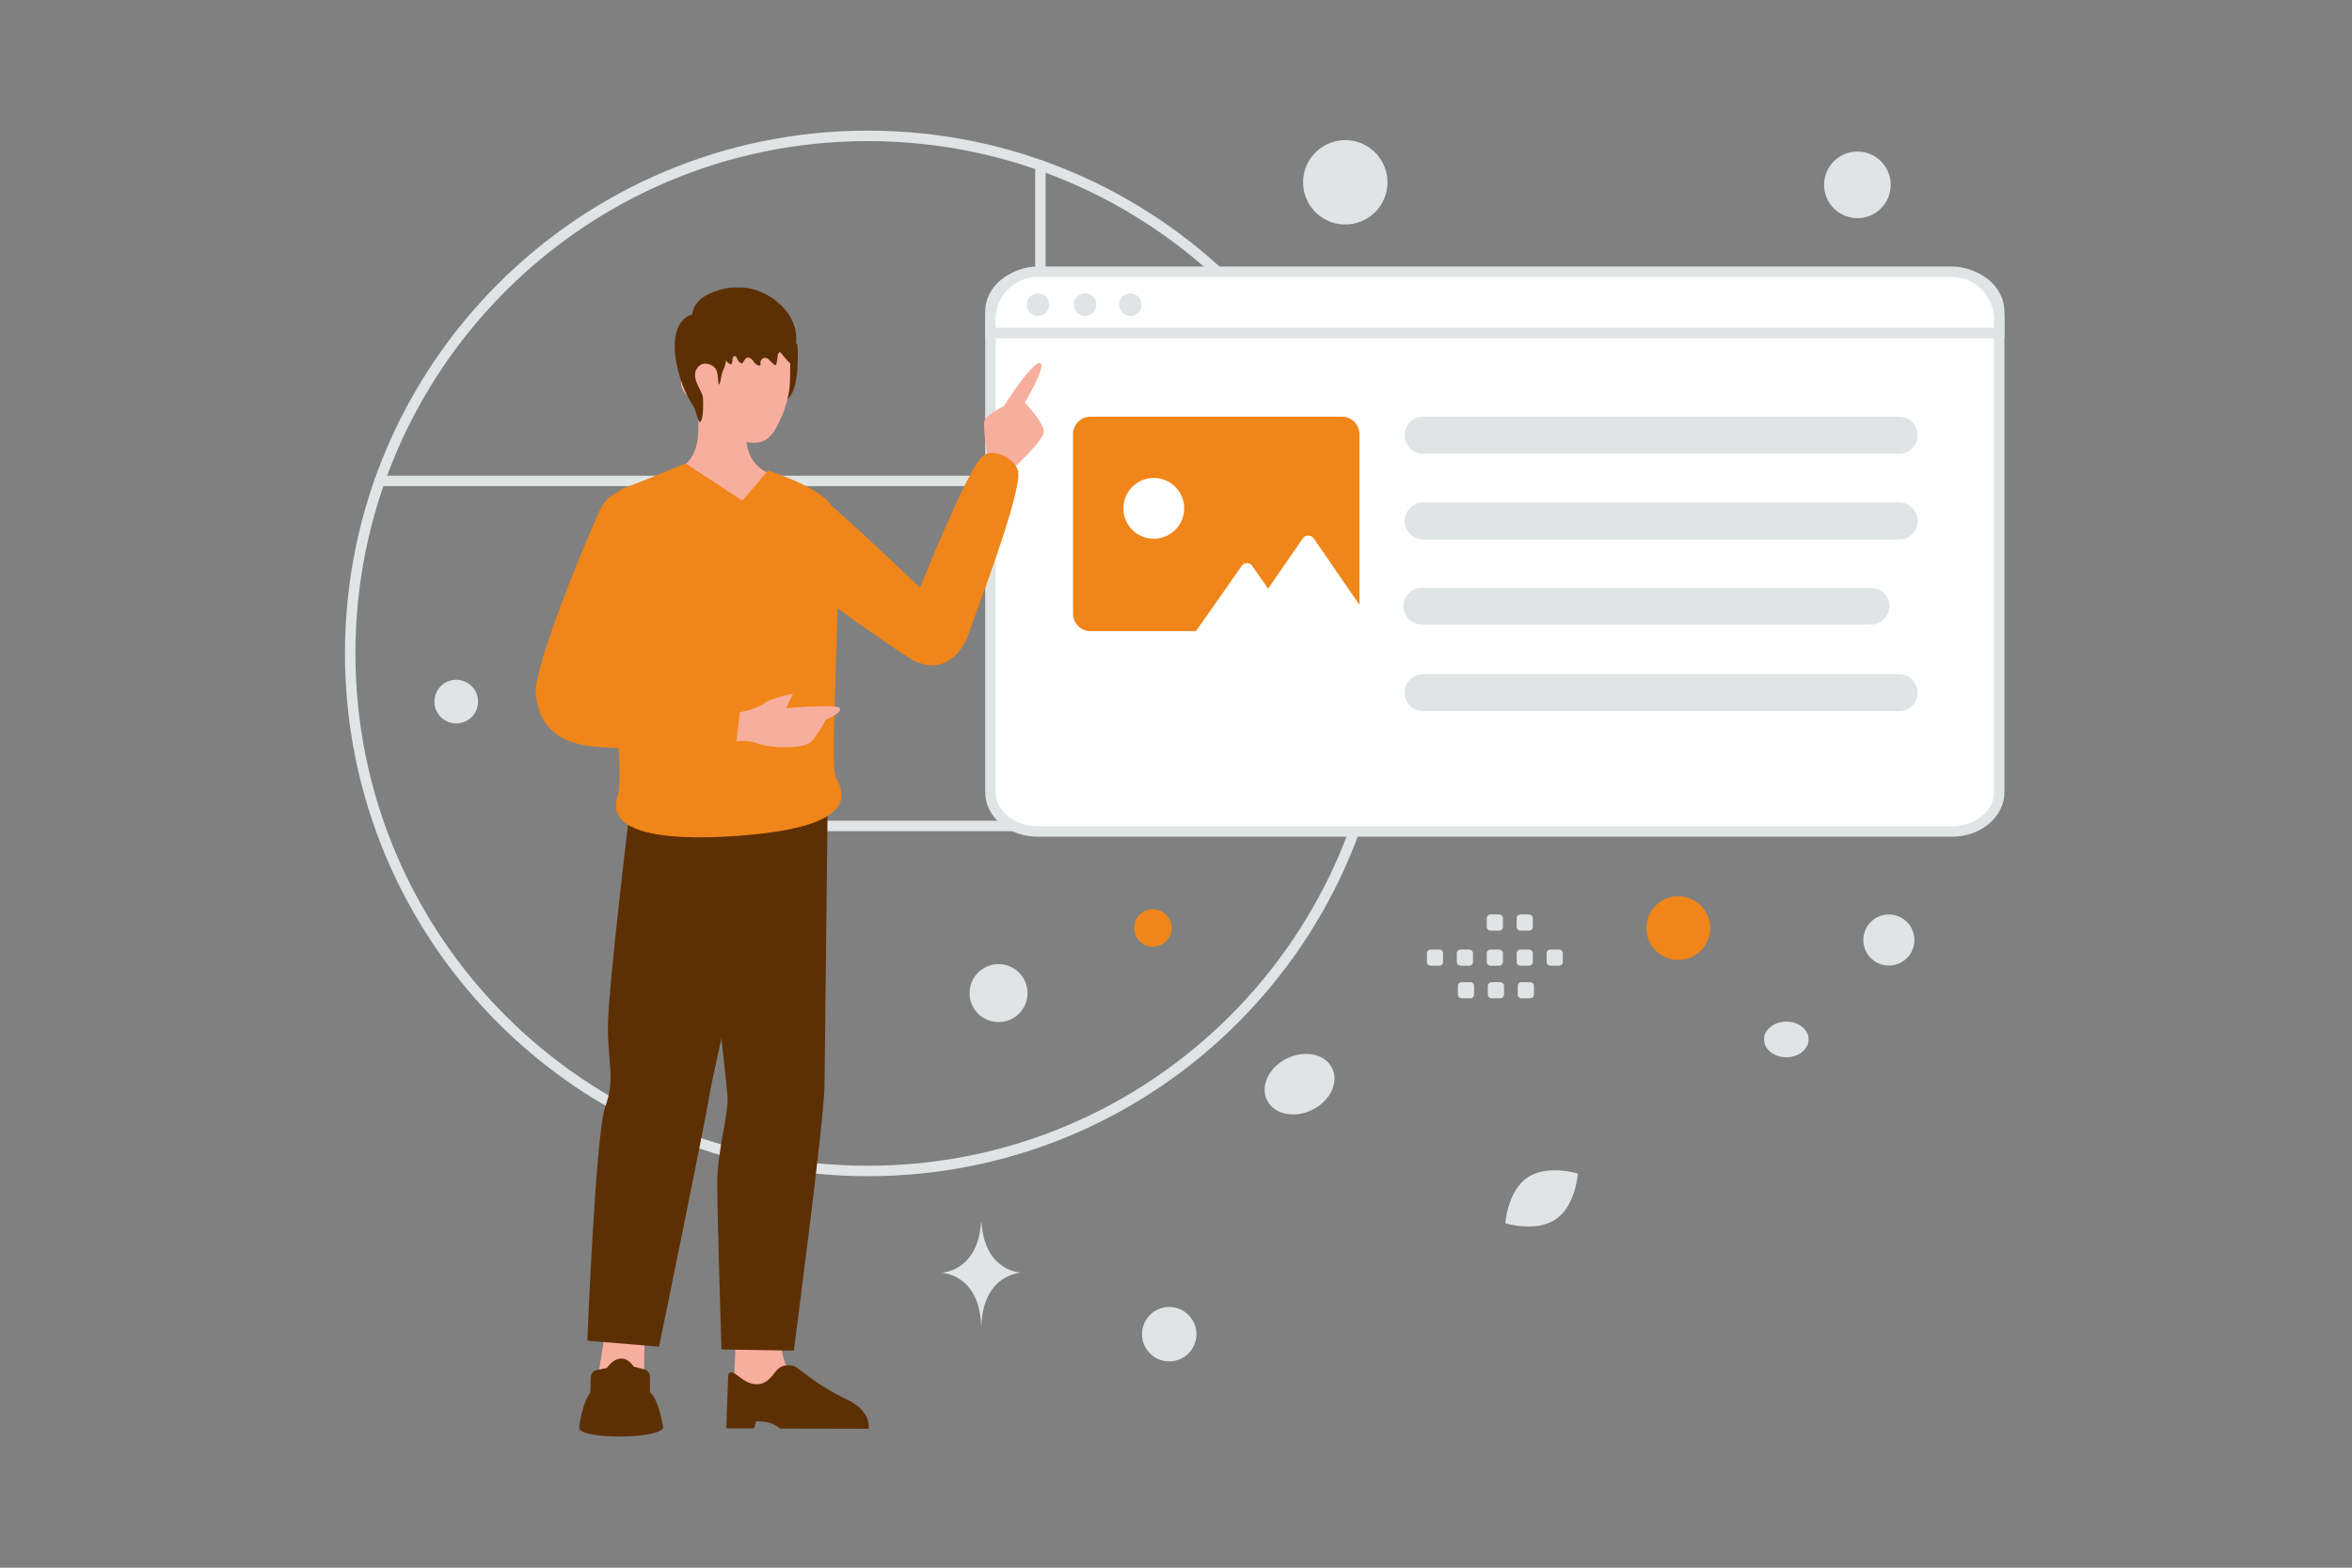 <svg width="480" height="320" viewBox="0 0 480 320" fill="none" xmlns="http://www.w3.org/2000/svg">
<rect x="0" y="0" width="480" height="320" fill="#808080" stroke="none"/>
<g clip-path="url(#clip0_931_30585)">
<path d="M77.453 98.162H212.326M141.896 168.593H276.768M141.897 233.034V98.162M212.325 168.593V33.721" stroke="#E1E4E5" stroke-width="2.133" stroke-linecap="round" stroke-linejoin="round"/>
<path d="M177.112 239.021C235.458 239.021 282.757 191.723 282.757 133.377C282.757 75.032 235.458 27.733 177.112 27.733C118.767 27.733 71.469 75.032 71.469 133.377C71.469 191.723 118.767 239.021 177.112 239.021Z" stroke="#E1E4E5" stroke-width="2.133" stroke-linecap="round" stroke-linejoin="round"/>
<path d="M398.324 169.723H211.808C206.284 169.723 202.133 165.991 202.133 161.762V63.55C202.133 59.321 206.284 55.589 211.808 55.589H398.324C403.848 55.589 407.999 59.321 407.999 63.55V161.762C407.999 165.991 403.848 169.723 398.324 169.723Z" fill="white" stroke="#E1E4E5" stroke-width="2.133"/>
<path fill-rule="evenodd" clip-rule="evenodd" d="M218.984 88.648V125.231C218.984 127.217 220.574 128.825 222.538 128.825H244.073L253.473 115.426C253.921 114.787 255.042 114.787 255.49 115.426L258.781 120.118L258.807 120.154L258.829 120.122L265.887 109.874C266.375 109.165 267.599 109.165 268.087 109.874L277.435 123.448V88.648C277.435 86.662 275.84 85.054 273.881 85.054H222.538C220.574 85.054 218.984 86.662 218.984 88.648Z" fill="#F08519"/>
<path d="M235.466 109.971C232.038 109.971 229.258 107.191 229.258 103.762C229.258 100.333 232.038 97.554 235.466 97.554C238.895 97.554 241.675 100.333 241.675 103.762C241.675 107.191 238.895 109.971 235.466 109.971Z" fill="white"/>
<path d="M407.999 67.981H202.133V65.142C202.133 59.8 206.466 55.467 211.808 55.467H398.324C403.667 55.467 407.999 59.8 407.999 65.142V67.981Z" fill="white" stroke="#E1E4E5" stroke-width="2.133"/>
<path d="M211.83 64.502C212.442 64.502 213.029 64.259 213.461 63.826C213.894 63.394 214.137 62.807 214.137 62.195C214.137 61.584 213.894 60.997 213.461 60.564C213.029 60.132 212.442 59.889 211.83 59.889C211.218 59.889 210.632 60.132 210.199 60.564C209.766 60.997 209.523 61.584 209.523 62.195C209.523 62.807 209.766 63.394 210.199 63.826C210.632 64.259 211.218 64.502 211.83 64.502ZM221.442 64.502C222.054 64.502 222.641 64.259 223.073 63.826C223.506 63.394 223.749 62.807 223.749 62.195C223.749 61.584 223.506 60.997 223.073 60.564C222.641 60.132 222.054 59.889 221.442 59.889C220.831 59.889 220.244 60.132 219.811 60.564C219.379 60.997 219.136 61.584 219.136 62.195C219.136 62.807 219.379 63.394 219.811 63.826C220.244 64.259 220.831 64.502 221.442 64.502ZM230.67 64.502C231.282 64.502 231.869 64.259 232.301 63.826C232.734 63.394 232.977 62.807 232.977 62.195C232.977 61.584 232.734 60.997 232.301 60.564C231.869 60.132 231.282 59.889 230.67 59.889C230.058 59.889 229.472 60.132 229.039 60.564C228.606 60.997 228.363 61.584 228.363 62.195C228.363 62.807 228.606 63.394 229.039 63.826C229.472 64.259 230.058 64.502 230.67 64.502Z" fill="#E1E4E5"/>
<path d="M387.575 85.054H290.438C288.349 85.054 286.656 86.747 286.656 88.836C286.656 90.925 288.349 92.618 290.438 92.618H387.575C389.664 92.618 391.357 90.925 391.357 88.836C391.357 86.747 389.664 85.054 387.575 85.054Z" fill="#E1E4E5"/>
<path d="M387.575 102.571H290.438C288.349 102.571 286.656 104.264 286.656 106.353C286.656 108.441 288.349 110.135 290.438 110.135H387.575C389.664 110.135 391.357 108.441 391.357 106.353C391.357 104.264 389.664 102.571 387.575 102.571Z" fill="#E1E4E5"/>
<path d="M381.865 120H290.132C288.07 120 286.398 121.671 286.398 123.733C286.398 125.795 288.07 127.467 290.132 127.467H381.865C383.927 127.467 385.598 125.795 385.598 123.733C385.598 121.671 383.927 120 381.865 120Z" fill="#E1E4E5"/>
<path d="M387.575 137.603H290.438C288.349 137.603 286.656 139.296 286.656 141.385C286.656 143.474 288.349 145.167 290.438 145.167H387.575C389.664 145.167 391.357 143.474 391.357 141.385C391.357 139.296 389.664 137.603 387.575 137.603Z" fill="#E1E4E5"/>
<path d="M156.168 78.079C155.811 79.506 156.284 80.99 157.065 82.237C157.617 83.117 158.389 82.145 159.514 81.989C161.255 81.745 162.357 79.903 162.734 75.414C162.908 72.135 162.826 70.5 162.643 70.213C161.993 69.189 160.321 68.846 159.002 68.945" fill="#5D3004"/>
<path fill-rule="evenodd" clip-rule="evenodd" d="M159.336 273.177C159.336 273.177 159.231 279.918 163.391 282.312C167.552 284.707 173.998 289.156 173.998 289.156L149.477 289.983L150.176 273.116L159.336 273.177Z" fill="#F8AE9D"/>
<path fill-rule="evenodd" clip-rule="evenodd" d="M148.619 280.605L148.22 291.541H153.916L154.307 290.132C154.307 290.132 156.451 290.044 157.69 290.653C159 291.297 159.175 291.609 159.175 291.609L177.242 291.646C177.242 291.646 178.133 288.112 172.626 285.556C167.119 282.998 163.109 279.37 162.348 278.998C161.58 278.624 160.033 278.412 158.942 279.292C157.852 280.17 156.99 282.482 154.52 282.554C151.341 282.647 149.515 278.756 148.619 280.605ZM141.578 163.162C141.578 163.162 148.271 219.951 148.479 223.899C148.687 227.846 146.33 234.659 146.375 242.044C146.421 249.428 147.236 275.454 147.236 275.454L162 275.694C162 275.694 168.205 228.664 168.272 221.612C168.339 214.559 168.908 163.84 168.908 163.84L141.578 163.162Z" fill="#5D3004"/>
<path fill-rule="evenodd" clip-rule="evenodd" d="M123.518 271.993L120.641 289.466L131.248 289.413L131.583 271.719L123.518 271.993Z" fill="#F8AE9D"/>
<path fill-rule="evenodd" clip-rule="evenodd" d="M121.723 279.691C121.404 279.76 121.117 279.934 120.908 280.185C120.699 280.435 120.58 280.749 120.57 281.075L120.462 284.341C118.94 286.033 118.233 290.965 118.175 291.384C118.172 291.404 118.171 291.424 118.172 291.445C118.313 293.847 134.095 293.801 135.307 291.516C135.339 291.449 135.349 291.374 135.334 291.302C135.204 290.495 134.341 285.517 132.641 284.184L132.629 280.954C132.628 280.632 132.521 280.32 132.325 280.066C132.129 279.811 131.855 279.628 131.545 279.545L129.32 278.947C127.77 276.679 125.657 276.759 123.846 279.23L121.723 279.691ZM128.721 163.697C128.721 163.697 123.994 202.442 124.058 209.862C124.122 217.282 125.513 220.541 123.534 225.863C121.555 231.186 119.867 273.671 119.867 273.671L134.501 274.891C134.501 274.891 143.851 229.429 144.867 223.126C145.884 216.822 158.45 163.162 158.45 163.162L128.721 163.697Z" fill="#5D3004"/>
<path fill-rule="evenodd" clip-rule="evenodd" d="M201.702 94.032C201.702 94.032 200.48 87.222 200.92 85.843C201.295 84.651 204.842 82.933 204.842 82.933C204.842 82.933 211.011 73.187 212.361 74.18C213.46 74.984 209.148 82.169 209.148 82.169C209.148 82.169 213.08 86.293 213.025 88.137C212.97 89.981 206.608 95.753 206.608 95.753L201.702 94.032ZM138.297 95.632C138.297 95.632 142.36 94.677 142.501 88.02C142.642 81.363 142.543 79.09 142.543 79.09L152.175 78.929C152.175 78.929 152.272 86.348 152.274 89.032C152.278 94.875 156.617 96.454 156.617 96.454C156.617 96.454 156.256 102.842 148.147 103.298C141.815 103.654 138.297 95.632 138.297 95.632Z" fill="#F8AE9D"/>
<path fill-rule="evenodd" clip-rule="evenodd" d="M141.658 75.726C137.666 75.571 138.317 81.415 142.464 81.408C142.464 81.408 146.922 90.369 153.919 90.393C157.29 90.404 158.39 87.401 159.401 85.294C160.411 83.186 161.153 80.033 161.214 78.103C161.281 76.045 161.289 69.283 161.289 69.283L141.502 69.274L141.658 75.726Z" fill="#F8AE9D"/>
<path fill-rule="evenodd" clip-rule="evenodd" d="M156.761 96.056C156.761 96.056 167.14 99.296 169.639 103.167C177.694 110.243 187.767 119.961 187.767 119.961C187.767 119.961 197.363 95.878 200.5 93.132C202.646 91.254 206.923 93.577 207.719 95.964C208.743 99.03 202.171 117.017 199.067 125.511C198.466 127.157 197.995 128.446 197.734 129.202C195.842 134.693 191.236 137.842 185.633 134.352C183.374 132.945 176.652 128.335 170.916 124.157C170.827 128.547 170.676 133.173 170.532 137.567C170.183 148.242 169.879 157.544 170.61 158.753C174.227 164.744 169.418 168.857 153.494 170.368C137.57 171.879 123.443 170.642 126.006 162.646C126.541 160.98 126.534 157.394 126.268 152.735C124.708 152.652 123.148 152.549 121.591 152.427C114.945 151.903 110.03 149.048 109.345 141.631C108.864 136.438 118.759 112.058 122.469 104.041C123.337 102.165 124.679 100.997 126.199 100.414C126.553 100.02 126.951 99.742 127.399 99.595C130.125 98.697 139.896 94.591 139.896 94.591L151.519 102.196L156.761 96.056ZM125.191 138.973L125.165 139.042L125.197 139.046C125.195 139.022 125.193 138.998 125.191 138.973Z" fill="#F08519"/>
<path fill-rule="evenodd" clip-rule="evenodd" d="M150.988 145.409C150.988 145.409 154.533 144.696 155.984 143.557C157.434 142.418 161.829 141.613 161.829 141.613L160.423 144.573C160.423 144.573 171.192 143.562 171.447 144.625C171.703 145.687 168.588 146.842 168.588 146.842C168.588 146.842 167.052 149.711 165.565 151.374C164.158 152.948 157.167 152.761 154.717 151.779C152.599 150.93 150.297 151.354 150.297 151.354L150.988 145.409Z" fill="#F8AE9D"/>
<path d="M142.738 69.549C143.322 70.313 144.35 70.481 145.198 70.632C146.337 70.835 146.9 71.258 147.491 72.392C147.866 73.118 148.24 73.911 148.91 74.304C149.456 74.625 149.439 73.812 149.52 73.184C149.528 73.125 149.539 73.067 149.554 73.01C149.685 72.507 150.218 72.592 150.372 73.087C150.514 73.536 150.818 73.915 151.204 74.127C151.267 74.161 151.334 74.192 151.401 74.179C151.492 74.165 151.562 74.079 151.622 74.002C151.744 73.84 151.867 73.635 151.993 73.418C152.41 72.701 153.205 72.953 153.671 73.639C153.962 74.066 154.31 74.506 154.786 74.606C154.94 74.64 155.133 74.615 155.204 74.463C155.295 74.278 155.153 74.093 155.176 73.903C155.196 73.725 155.271 73.648 155.354 73.497C155.677 72.914 156.425 72.893 156.881 73.379C157.198 73.716 157.529 74.041 157.872 74.351C158.018 74.481 158.231 74.61 158.377 74.481C158.455 74.411 158.475 74.295 158.491 74.183C158.574 73.635 158.653 73.087 158.735 72.539C158.783 72.233 158.944 71.832 159.22 71.909C159.354 71.948 159.433 72.09 159.507 72.22C159.598 72.384 161.218 74.252 161.25 74.109C161.502 73.048 162.018 72.082 162.27 71.02C163.902 64.191 156.662 58.698 151.133 58.669C149.903 58.66 148.78 58.68 147.586 58.969C146.313 59.28 144.969 59.773 143.814 60.467C142.194 61.438 140.969 63.203 141.284 65.308" fill="#5D3004"/>
<path d="M147.24 67.341C148.02 68.233 148.227 69.488 148.299 70.673C148.406 72.46 148.261 74.317 147.443 75.904C147.21 76.356 147.038 78.591 146.679 78.468C146.564 78.429 146.583 76.695 146.282 75.761C145.815 74.314 143.667 73.762 142.7 74.676C141.156 76.132 142.062 77.9 142.574 79C142.879 79.664 143.365 80.41 143.449 81.112C143.552 82.011 143.583 85.289 143.002 86.053C142.517 86.695 142 83.599 141.561 82.988C138.309 78.444 135.19 66.874 140.743 64.365C141.588 63.983 144.195 63.786 144.986 64.273" fill="#5D3004"/>
<path fill-rule="evenodd" clip-rule="evenodd" d="M291.972 193.821H293.733C294.159 193.821 294.502 194.167 294.502 194.589V196.351C294.502 196.776 294.156 197.119 293.733 197.119H291.972C291.769 197.119 291.573 197.037 291.429 196.893C291.285 196.749 291.204 196.554 291.203 196.351V194.589C291.203 194.488 291.223 194.388 291.261 194.295C291.3 194.201 291.356 194.116 291.428 194.045C291.499 193.974 291.584 193.917 291.678 193.879C291.771 193.84 291.871 193.82 291.972 193.821ZM298.078 193.821H299.84C300.262 193.821 300.608 194.167 300.608 194.589V196.351C300.608 196.776 300.262 197.119 299.84 197.119H298.078C297.875 197.119 297.68 197.037 297.536 196.893C297.392 196.749 297.311 196.554 297.31 196.351V194.589C297.31 194.167 297.656 193.821 298.078 193.821ZM304.189 193.821H305.95C306.373 193.821 306.719 194.167 306.719 194.589V196.351C306.719 196.776 306.373 197.119 305.95 197.119H304.189C303.986 197.119 303.79 197.037 303.646 196.893C303.502 196.749 303.421 196.554 303.42 196.351V194.589C303.42 194.488 303.44 194.388 303.479 194.295C303.517 194.201 303.574 194.117 303.645 194.045C303.717 193.974 303.802 193.917 303.895 193.879C303.988 193.84 304.088 193.82 304.189 193.821ZM310.296 193.821H312.057C312.479 193.821 312.826 194.167 312.826 194.589V196.351C312.826 196.776 312.479 197.119 312.057 197.119H310.296C310.092 197.119 309.896 197.039 309.751 196.895C309.606 196.751 309.524 196.555 309.523 196.351V194.589C309.525 194.385 309.608 194.191 309.752 194.047C309.897 193.903 310.092 193.822 310.296 193.821ZM316.403 193.821H318.164C318.59 193.821 318.936 194.167 318.936 194.589V196.35C318.936 196.776 318.59 197.119 318.164 197.119H316.403C315.981 197.119 315.634 196.773 315.634 196.35V194.589C315.634 194.167 315.981 193.821 316.403 193.821ZM298.302 200.48H300.064C300.486 200.48 300.832 200.826 300.832 201.248V203.013C300.832 203.436 300.486 203.782 300.064 203.782H298.302C297.877 203.782 297.534 203.436 297.534 203.013V201.252C297.533 201.151 297.553 201.05 297.591 200.957C297.629 200.863 297.686 200.778 297.757 200.706C297.829 200.634 297.914 200.577 298.007 200.539C298.101 200.5 298.201 200.48 298.302 200.48ZM304.409 200.48H306.171C306.592 200.48 306.939 200.826 306.939 201.248V203.013C306.939 203.436 306.592 203.782 306.171 203.782H304.409C303.987 203.782 303.64 203.436 303.64 203.013V201.252C303.64 201.151 303.659 201.05 303.698 200.957C303.736 200.863 303.793 200.778 303.864 200.706C303.935 200.634 304.02 200.577 304.114 200.539C304.207 200.5 304.308 200.48 304.409 200.48ZM310.516 200.48H312.277C312.703 200.48 313.05 200.826 313.05 201.248V203.013C313.049 203.217 312.967 203.413 312.822 203.557C312.677 203.701 312.482 203.782 312.277 203.782H310.516C310.094 203.782 309.747 203.436 309.747 203.013V201.252C309.747 200.826 310.094 200.48 310.516 200.48ZM304.189 186.667H305.95C306.373 186.667 306.719 187.014 306.719 187.436V189.197C306.719 189.623 306.373 189.966 305.95 189.966H304.189C303.986 189.965 303.79 189.884 303.646 189.74C303.502 189.596 303.421 189.401 303.42 189.197V187.436C303.42 187.335 303.44 187.235 303.479 187.141C303.517 187.048 303.574 186.963 303.645 186.892C303.717 186.82 303.802 186.764 303.895 186.725C303.988 186.687 304.088 186.667 304.189 186.667ZM310.296 186.667H312.057C312.479 186.667 312.826 187.014 312.826 187.436V189.197C312.826 189.623 312.479 189.966 312.057 189.966H310.296C310.092 189.966 309.896 189.885 309.751 189.741C309.606 189.597 309.524 189.401 309.523 189.197V187.436C309.525 187.232 309.608 187.037 309.752 186.893C309.897 186.749 310.092 186.668 310.296 186.667Z" fill="#E1E4E5"/>
<path d="M317.519 248.867C321.602 246.071 322.005 239.555 322.005 239.555C322.005 239.555 315.788 237.577 311.707 240.377C307.624 243.173 307.219 249.685 307.219 249.685C307.219 249.685 313.436 251.663 317.519 248.867Z" fill="#E1E4E5"/>
<path d="M235.288 185.6C233.177 185.6 231.466 187.311 231.466 189.422C231.466 191.533 233.177 193.244 235.288 193.244C237.398 193.244 239.109 191.533 239.109 189.422C239.109 187.311 237.398 185.6 235.288 185.6Z" fill="#F08519"/>
<path d="M342.507 195.951C338.912 195.951 335.998 193.037 335.998 189.442C335.998 185.848 338.912 182.934 342.507 182.934C346.102 182.934 349.016 185.848 349.016 189.442C349.016 193.037 346.102 195.951 342.507 195.951Z" fill="#F08519"/>
<path d="M385.484 197.09C382.605 197.09 380.272 194.757 380.272 191.879C380.272 189 382.605 186.667 385.484 186.667C388.362 186.667 390.695 189 390.695 191.879C390.695 194.757 388.362 197.09 385.484 197.09Z" fill="#E1E4E5"/>
<path d="M238.619 277.889C235.552 277.889 233.066 275.403 233.066 272.336C233.066 269.269 235.552 266.783 238.619 266.783C241.686 266.783 244.172 269.269 244.172 272.336C244.172 275.403 241.686 277.889 238.619 277.889Z" fill="#E1E4E5"/>
<path d="M93.109 147.666C90.649 147.666 88.655 145.672 88.655 143.212C88.655 140.752 90.649 138.758 93.109 138.758C95.568 138.758 97.562 140.752 97.562 143.212C97.562 145.672 95.568 147.666 93.109 147.666Z" fill="#E1E4E5"/>
<path d="M379.061 44.53C375.306 44.53 372.263 41.487 372.263 37.732C372.263 33.977 375.306 30.934 379.061 30.934C382.816 30.934 385.859 33.977 385.859 37.732C385.859 41.487 382.816 44.53 379.061 44.53Z" fill="#E1E4E5"/>
<path d="M203.787 208.632C200.52 208.632 197.872 205.983 197.872 202.716C197.872 199.449 200.52 196.8 203.787 196.8C207.055 196.8 209.703 199.449 209.703 202.716C209.703 205.983 207.055 208.632 203.787 208.632Z" fill="#E1E4E5"/>
<path d="M364.551 215.814C362.038 215.814 360.001 214.184 360.001 212.174C360.001 210.163 362.038 208.533 364.551 208.533C367.064 208.533 369.102 210.163 369.102 212.174C369.102 214.184 367.064 215.814 364.551 215.814Z" fill="#E1E4E5"/>
<path d="M267.784 226.557C264.108 228.351 259.979 227.452 258.563 224.549C257.147 221.647 258.98 217.84 262.656 216.046C266.332 214.253 270.46 215.152 271.876 218.054C273.292 220.957 271.46 224.764 267.784 226.557Z" fill="#E1E4E5"/>
<path d="M282.865 34.986C284.096 39.58 281.37 44.302 276.776 45.533C272.182 46.764 267.46 44.038 266.229 39.444C264.998 34.85 267.724 30.128 272.318 28.897C276.912 27.666 281.634 30.392 282.865 34.986Z" fill="#E1E4E5"/>
<path d="M200.2 249.647H200.319C201.024 259.635 208.452 259.789 208.452 259.789C208.452 259.789 200.261 259.949 200.261 271.49C200.261 259.949 192.07 259.789 192.07 259.789C192.07 259.789 199.495 259.635 200.2 249.647Z" fill="#E1E4E5"/>
</g>
<defs>
<clipPath id="clip0_931_30585">
<rect width="480" height="320" fill="white"/>
</clipPath>
</defs>
</svg>
